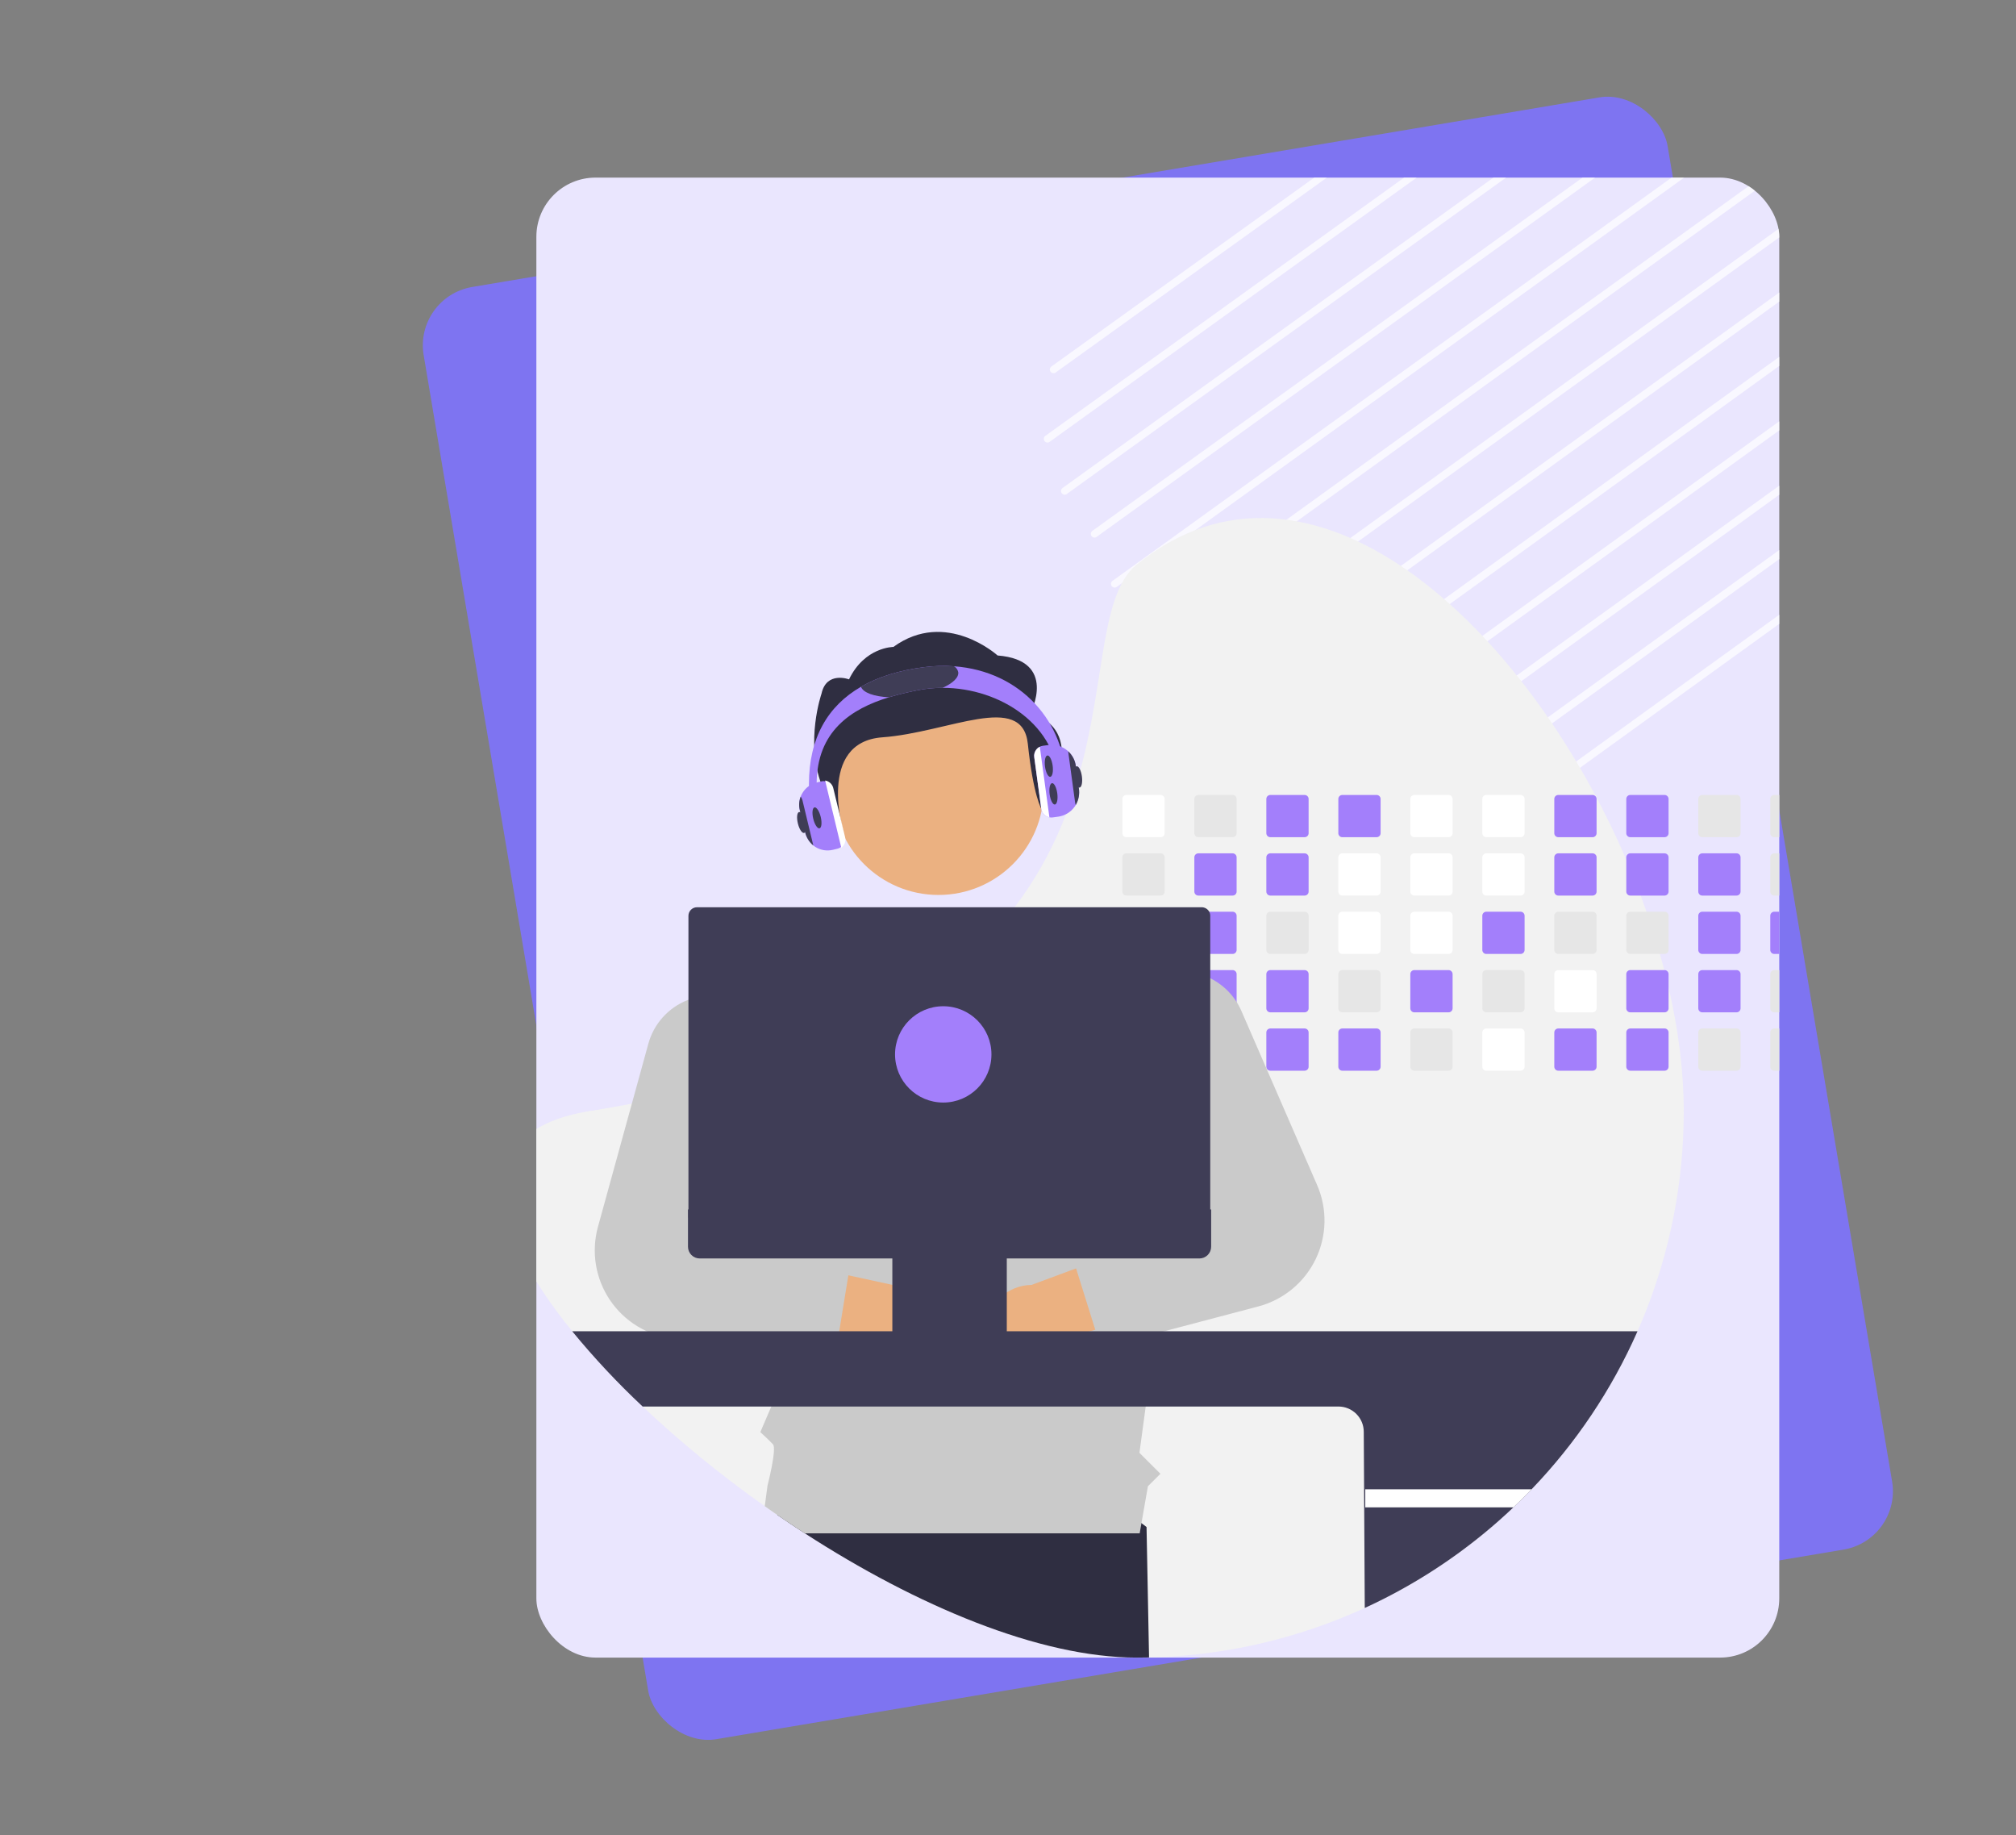 <svg width="545" height="496" viewBox="0 0 545 496" xmlns="http://www.w3.org/2000/svg">
<rect x="0" y="0" width="545" height="496" fill="#808080" stroke="none"/>
<rect x="111.881" y="80.215" width="341" height="398" rx="16" transform="rotate(-9.545 111.881 80.215)" fill="#7E74F1"/>
<g clip-path="url(#clip0_206_53)">
<rect x="145" y="48" width="336" height="400" rx="16" fill="#EAE6FE"/>
<path opacity="0.7" d="M284.803 99.87L544.09 -86.416M283.177 118.609L558.828 -79.774M287.825 132.703L571.325 -71.463M295.877 144.296L585.733 -64.573M301.326 157.805L600.307 -57.806M308.389 170.124L616 -51.862M315.369 182.507L627.143 -42.566M322.362 194.873L641.61 -35.717M329.696 206.995L652.682 -26.363M335.722 220.078L661.289 -15.18M343.069 232.181L671.465 -5.166M351.098 243.789L681.43 5.003M357.267 256.751L675.901 26.619" stroke="white" stroke-width="2" stroke-miterlimit="10" stroke-linecap="round" stroke-linejoin="round" stroke-dasharray="0.3 0.3"/>
<g clip-path="url(#clip1_206_53)">
<path d="M455.18 300.288C455.226 338.4 440.479 375.045 414.038 402.521C412.444 404.188 410.807 405.815 409.127 407.402C406.567 409.834 403.921 412.172 401.19 414.416C375.636 435.446 343.734 447.264 310.631 447.963C309.528 447.988 308.421 448 307.31 448C280.91 448 247.705 433.914 217.572 414.416C215.079 412.803 212.608 411.152 210.159 409.464C209.014 408.683 207.875 407.89 206.742 407.086C195.12 398.889 184.088 389.886 173.728 380.145C166.945 373.787 160.585 366.993 154.687 359.807C131.533 331.278 126.426 305.572 159.436 300.288C163.344 299.665 167.137 298.998 170.815 298.288C176.142 297.266 181.241 296.161 186.111 294.975C192.67 293.383 198.833 291.656 204.598 289.795C206.538 289.171 208.433 288.535 210.284 287.886C237.645 278.287 255.958 265.768 268.424 252.186C270.538 249.887 272.487 247.56 274.272 245.205C277.001 241.622 279.481 237.854 281.693 233.93C284.745 228.478 287.309 222.767 289.355 216.864L289.467 216.539C299.385 187.961 296.368 161.453 307.31 152.58C354.083 114.652 412.315 168.666 439.647 232.363C441.025 235.572 442.321 238.801 443.535 242.05C444.08 243.501 444.606 244.955 445.112 246.411C446.444 250.207 447.652 254.012 448.737 257.828C449.153 259.283 449.55 260.736 449.928 262.189C450.331 263.756 450.718 265.319 451.076 266.883C453.736 278.328 455.18 289.616 455.18 300.288Z" fill="#F2F2F2"/>
<path d="M310.631 447.963C309.528 447.988 308.421 448 307.31 448C280.91 448 247.705 433.914 217.572 414.416C215.079 412.803 212.608 411.152 210.159 409.464L212.307 396.41L277.322 387.787L309.953 412.711L310.631 447.963Z" fill="#2F2E41"/>
<path d="M313.761 214.856H304.496C304.209 214.856 303.934 214.97 303.731 215.172C303.528 215.375 303.414 215.65 303.414 215.937V225.195C303.414 225.337 303.443 225.477 303.497 225.608C303.551 225.739 303.631 225.858 303.732 225.958C303.832 226.058 303.952 226.137 304.083 226.191C304.214 226.245 304.355 226.273 304.496 226.272H313.761C314.047 226.272 314.322 226.159 314.525 225.957C314.728 225.755 314.842 225.481 314.843 225.195V215.937C314.842 215.65 314.728 215.376 314.525 215.173C314.323 214.971 314.048 214.856 313.761 214.856Z" fill="white"/>
<path d="M313.761 230.633H304.496C304.209 230.633 303.934 230.747 303.731 230.95C303.528 231.153 303.414 231.428 303.414 231.714V240.973C303.414 241.115 303.443 241.255 303.497 241.386C303.551 241.517 303.631 241.636 303.732 241.736C303.832 241.836 303.952 241.915 304.083 241.969C304.214 242.023 304.355 242.05 304.496 242.05H313.761C314.047 242.05 314.322 241.937 314.525 241.735C314.728 241.533 314.842 241.259 314.843 240.973V231.714C314.842 231.428 314.728 231.153 314.525 230.951C314.323 230.748 314.048 230.634 313.761 230.633Z" fill="#E6E6E6"/>
<path d="M313.761 246.411H304.496C304.209 246.411 303.934 246.525 303.731 246.728C303.528 246.931 303.414 247.205 303.414 247.492V256.747C303.414 256.889 303.442 257.029 303.496 257.161C303.55 257.292 303.63 257.411 303.731 257.512C303.831 257.612 303.951 257.692 304.082 257.746C304.213 257.8 304.354 257.828 304.496 257.828H313.761C314.048 257.827 314.323 257.714 314.526 257.511C314.729 257.308 314.843 257.033 314.843 256.747V247.492C314.842 247.206 314.728 246.931 314.525 246.729C314.323 246.526 314.048 246.412 313.761 246.411Z" fill="#E6E6E6"/>
<path d="M314.827 263.078C314.78 262.829 314.649 262.604 314.454 262.442C314.26 262.28 314.015 262.19 313.761 262.189H304.496C304.209 262.189 303.934 262.303 303.731 262.506C303.528 262.708 303.414 262.983 303.414 263.27V272.524C303.414 272.666 303.442 272.807 303.496 272.938C303.55 273.07 303.63 273.189 303.731 273.289C303.831 273.39 303.951 273.469 304.082 273.524C304.213 273.578 304.354 273.606 304.496 273.605H313.761C314.048 273.605 314.323 273.491 314.526 273.289C314.729 273.086 314.843 272.811 314.843 272.524V263.27C314.844 263.206 314.839 263.142 314.827 263.078Z" fill="#E6E6E6"/>
<path d="M314.182 278.05C314.048 277.995 313.906 277.966 313.761 277.966H304.496C304.354 277.966 304.213 277.994 304.082 278.048C303.951 278.102 303.831 278.182 303.731 278.282C303.63 278.383 303.55 278.502 303.496 278.633C303.442 278.765 303.414 278.905 303.414 279.047V288.302C303.414 288.444 303.441 288.585 303.495 288.716C303.55 288.848 303.629 288.967 303.73 289.068C303.831 289.168 303.95 289.248 304.082 289.302C304.213 289.356 304.354 289.384 304.496 289.383H313.761C314.048 289.383 314.323 289.269 314.526 289.066C314.729 288.864 314.843 288.589 314.843 288.302V279.047C314.843 278.835 314.78 278.627 314.662 278.449C314.545 278.272 314.378 278.133 314.182 278.05Z" fill="#E6E6E6"/>
<path d="M333.223 214.856H323.958C323.671 214.856 323.396 214.97 323.193 215.172C322.99 215.375 322.876 215.65 322.876 215.937V225.195C322.876 225.337 322.904 225.477 322.959 225.608C323.013 225.739 323.093 225.858 323.194 225.958C323.294 226.058 323.413 226.137 323.545 226.191C323.676 226.245 323.816 226.273 323.958 226.272H333.223C333.509 226.272 333.784 226.159 333.987 225.957C334.19 225.755 334.304 225.481 334.305 225.195V215.937C334.304 215.65 334.19 215.376 333.987 215.173C333.785 214.971 333.51 214.856 333.223 214.856Z" fill="#E6E6E6"/>
<path d="M333.223 230.633H323.958C323.671 230.633 323.396 230.747 323.193 230.95C322.99 231.153 322.876 231.428 322.876 231.714V240.973C322.876 241.115 322.904 241.255 322.959 241.386C323.013 241.517 323.093 241.636 323.194 241.736C323.294 241.836 323.413 241.915 323.545 241.969C323.676 242.023 323.816 242.05 323.958 242.05H333.223C333.509 242.05 333.784 241.937 333.987 241.735C334.19 241.533 334.304 241.259 334.305 240.973V231.714C334.304 231.428 334.19 231.153 333.987 230.951C333.785 230.748 333.51 230.634 333.223 230.633Z" fill="#A37FFB"/>
<path d="M333.223 246.411H323.958C323.671 246.411 323.396 246.525 323.193 246.728C322.99 246.931 322.876 247.205 322.876 247.492V256.747C322.876 256.889 322.904 257.029 322.958 257.161C323.012 257.292 323.092 257.411 323.193 257.512C323.293 257.612 323.412 257.692 323.544 257.746C323.675 257.8 323.816 257.828 323.958 257.828H333.223C333.51 257.827 333.785 257.714 333.988 257.511C334.191 257.308 334.305 257.033 334.305 256.747V247.492C334.304 247.206 334.19 246.931 333.987 246.729C333.785 246.526 333.51 246.412 333.223 246.411Z" fill="#A37FFB"/>
<path d="M333.223 262.189H323.958C323.731 262.189 323.51 262.26 323.327 262.393C323.143 262.526 323.006 262.714 322.934 262.929C322.896 263.038 322.876 263.154 322.876 263.27V272.524C322.876 272.666 322.904 272.807 322.958 272.938C323.012 273.07 323.092 273.189 323.192 273.289C323.293 273.39 323.412 273.469 323.544 273.524C323.675 273.578 323.816 273.606 323.958 273.605H333.223C333.51 273.605 333.785 273.491 333.988 273.289C334.191 273.086 334.305 272.811 334.305 272.524V263.27C334.304 262.983 334.19 262.709 333.987 262.506C333.785 262.304 333.51 262.19 333.223 262.189Z" fill="#A37FFB"/>
<path d="M333.223 277.966H323.958C323.816 277.966 323.675 277.994 323.544 278.048C323.412 278.102 323.293 278.182 323.193 278.282C323.092 278.383 323.012 278.502 322.958 278.633C322.904 278.765 322.876 278.905 322.876 279.047V288.302C322.876 288.444 322.904 288.585 322.958 288.716C323.012 288.847 323.092 288.967 323.193 289.067C323.293 289.167 323.412 289.247 323.544 289.301C323.675 289.356 323.816 289.383 323.958 289.383H333.223C333.51 289.383 333.785 289.269 333.988 289.066C334.191 288.864 334.305 288.589 334.305 288.302V279.047C334.305 278.761 334.191 278.486 333.988 278.283C333.785 278.081 333.51 277.967 333.223 277.966Z" fill="#E6E6E6"/>
<path d="M352.685 214.856H343.42C343.133 214.856 342.858 214.97 342.655 215.172C342.452 215.375 342.338 215.65 342.338 215.937V225.195C342.338 225.337 342.366 225.477 342.421 225.608C342.475 225.739 342.555 225.858 342.656 225.958C342.756 226.058 342.875 226.137 343.007 226.191C343.138 226.245 343.278 226.273 343.42 226.272H352.685C352.971 226.272 353.246 226.159 353.449 225.957C353.652 225.755 353.766 225.481 353.767 225.195V215.937C353.766 215.65 353.652 215.376 353.449 215.173C353.246 214.971 352.972 214.856 352.685 214.856Z" fill="#A37FFB"/>
<path d="M352.685 230.633H343.42C343.133 230.633 342.858 230.747 342.655 230.95C342.452 231.153 342.338 231.428 342.338 231.714V240.973C342.338 241.115 342.366 241.255 342.421 241.386C342.475 241.517 342.555 241.636 342.656 241.736C342.756 241.836 342.875 241.915 343.007 241.969C343.138 242.023 343.278 242.05 343.42 242.05H352.685C352.971 242.05 353.246 241.937 353.449 241.735C353.652 241.533 353.766 241.259 353.767 240.973V231.714C353.766 231.428 353.652 231.153 353.449 230.951C353.247 230.748 352.972 230.634 352.685 230.633Z" fill="#A37FFB"/>
<path d="M352.685 246.411H343.42C343.133 246.411 342.858 246.525 342.655 246.728C342.452 246.931 342.338 247.205 342.338 247.492V256.747C342.338 256.889 342.366 257.029 342.42 257.161C342.474 257.292 342.554 257.411 342.654 257.512C342.755 257.612 342.874 257.692 343.006 257.746C343.137 257.8 343.278 257.828 343.42 257.828H352.685C352.972 257.827 353.247 257.714 353.45 257.511C353.653 257.308 353.767 257.033 353.767 256.747V247.492C353.766 247.206 353.652 246.931 353.449 246.729C353.247 246.526 352.972 246.412 352.685 246.411Z" fill="#E6E6E6"/>
<path d="M352.685 262.189H343.42C343.133 262.189 342.858 262.303 342.655 262.506C342.452 262.708 342.338 262.983 342.338 263.27V272.524C342.338 272.666 342.366 272.807 342.42 272.938C342.474 273.07 342.554 273.189 342.654 273.289C342.755 273.39 342.874 273.469 343.006 273.524C343.137 273.578 343.278 273.606 343.42 273.605H352.685C352.972 273.605 353.247 273.491 353.45 273.289C353.653 273.086 353.767 272.811 353.767 272.524V263.27C353.766 262.983 353.652 262.709 353.449 262.506C353.247 262.304 352.972 262.19 352.685 262.189Z" fill="#A37FFB"/>
<path d="M352.685 277.966H343.42C343.278 277.966 343.137 277.994 343.006 278.048C342.874 278.102 342.755 278.182 342.654 278.282C342.554 278.383 342.474 278.502 342.42 278.633C342.366 278.765 342.338 278.905 342.338 279.047V288.302C342.338 288.444 342.366 288.585 342.42 288.716C342.474 288.847 342.554 288.967 342.654 289.067C342.755 289.167 342.874 289.247 343.006 289.301C343.137 289.356 343.278 289.383 343.42 289.383H352.685C352.972 289.383 353.247 289.269 353.45 289.066C353.653 288.864 353.767 288.589 353.767 288.302V279.047C353.767 278.761 353.653 278.486 353.45 278.283C353.247 278.081 352.972 277.967 352.685 277.966Z" fill="#A37FFB"/>
<path d="M372.147 214.856H362.882C362.595 214.856 362.32 214.97 362.117 215.172C361.914 215.375 361.8 215.65 361.8 215.937V225.195C361.8 225.337 361.828 225.477 361.883 225.608C361.937 225.739 362.017 225.858 362.117 225.958C362.218 226.058 362.337 226.137 362.468 226.191C362.599 226.245 362.74 226.273 362.882 226.272H372.147C372.433 226.272 372.708 226.159 372.911 225.957C373.113 225.755 373.228 225.481 373.229 225.195V215.937C373.228 215.65 373.114 215.376 372.911 215.173C372.708 214.971 372.433 214.856 372.147 214.856Z" fill="#A37FFB"/>
<path d="M372.147 230.633H362.882C362.595 230.633 362.32 230.747 362.117 230.95C361.914 231.153 361.8 231.428 361.8 231.714V240.973C361.8 241.115 361.828 241.255 361.883 241.386C361.937 241.517 362.017 241.636 362.117 241.736C362.218 241.836 362.337 241.915 362.468 241.969C362.599 242.023 362.74 242.05 362.882 242.05H372.147C372.433 242.05 372.708 241.937 372.911 241.735C373.113 241.533 373.228 241.259 373.229 240.973V231.714C373.228 231.428 373.114 231.153 372.911 230.951C372.708 230.748 372.433 230.634 372.147 230.633Z" fill="white"/>
<path d="M372.147 246.411H362.882C362.595 246.411 362.32 246.525 362.117 246.728C361.914 246.931 361.8 247.205 361.8 247.492V256.747C361.8 256.889 361.827 257.029 361.882 257.161C361.936 257.292 362.016 257.411 362.116 257.512C362.217 257.612 362.336 257.692 362.467 257.746C362.599 257.8 362.74 257.828 362.882 257.828H372.147C372.434 257.827 372.709 257.714 372.912 257.511C373.115 257.308 373.229 257.033 373.229 256.747V247.492C373.228 247.206 373.114 246.931 372.911 246.729C372.708 246.526 372.433 246.412 372.147 246.411Z" fill="white"/>
<path d="M372.147 262.189H362.882C362.595 262.189 362.32 262.303 362.117 262.506C361.914 262.708 361.8 262.983 361.8 263.27V272.524C361.8 272.666 361.827 272.807 361.882 272.938C361.936 273.07 362.016 273.189 362.116 273.289C362.217 273.39 362.336 273.469 362.467 273.524C362.599 273.578 362.74 273.606 362.882 273.605H372.147C372.434 273.605 372.709 273.491 372.912 273.289C373.115 273.086 373.229 272.811 373.229 272.524V263.27C373.228 262.983 373.114 262.709 372.911 262.506C372.708 262.304 372.433 262.19 372.147 262.189Z" fill="#E6E6E6"/>
<path d="M372.147 277.966H362.882C362.74 277.966 362.599 277.994 362.467 278.048C362.336 278.102 362.217 278.182 362.116 278.282C362.016 278.383 361.936 278.502 361.882 278.633C361.827 278.765 361.8 278.905 361.8 279.047V288.302C361.8 288.444 361.827 288.585 361.882 288.716C361.936 288.847 362.016 288.967 362.116 289.067C362.217 289.167 362.336 289.247 362.467 289.301C362.599 289.356 362.74 289.383 362.882 289.383H372.147C372.434 289.383 372.709 289.269 372.912 289.066C373.115 288.864 373.229 288.589 373.229 288.302V279.047C373.229 278.761 373.115 278.486 372.912 278.283C372.709 278.081 372.434 277.967 372.147 277.966Z" fill="#A37FFB"/>
<path d="M391.609 214.856H382.34C382.053 214.857 381.779 214.971 381.577 215.174C381.375 215.376 381.262 215.651 381.262 215.937V225.195C381.262 225.481 381.375 225.755 381.578 225.957C381.78 226.159 382.054 226.272 382.34 226.272H391.609C391.895 226.272 392.17 226.159 392.372 225.957C392.575 225.755 392.69 225.481 392.691 225.195V215.937C392.69 215.65 392.576 215.376 392.373 215.173C392.17 214.971 391.895 214.856 391.609 214.856Z" fill="white"/>
<path d="M391.609 230.633H382.34C382.053 230.634 381.779 230.749 381.577 230.951C381.375 231.154 381.262 231.428 381.262 231.714V240.973C381.262 241.259 381.375 241.532 381.578 241.734C381.78 241.936 382.054 242.05 382.34 242.05H391.609C391.895 242.05 392.17 241.937 392.372 241.735C392.575 241.533 392.69 241.259 392.691 240.973V231.714C392.69 231.428 392.576 231.153 392.373 230.951C392.17 230.748 391.895 230.634 391.609 230.633Z" fill="white"/>
<path d="M391.609 246.411H382.34C382.053 246.412 381.779 246.526 381.577 246.729C381.375 246.932 381.262 247.206 381.262 247.492V256.747C381.261 256.888 381.289 257.029 381.343 257.16C381.397 257.291 381.476 257.41 381.576 257.51C381.676 257.611 381.795 257.69 381.926 257.745C382.057 257.799 382.198 257.827 382.34 257.828H391.609C391.896 257.827 392.171 257.714 392.374 257.511C392.577 257.308 392.691 257.033 392.691 256.747V247.492C392.69 247.206 392.576 246.931 392.373 246.729C392.17 246.526 391.895 246.412 391.609 246.411Z" fill="white"/>
<path d="M391.609 262.189H382.34C382.053 262.19 381.779 262.304 381.577 262.507C381.375 262.709 381.262 262.984 381.262 263.27V272.524C381.261 272.666 381.289 272.806 381.343 272.937C381.397 273.069 381.476 273.188 381.576 273.288C381.676 273.388 381.795 273.468 381.926 273.523C382.057 273.577 382.198 273.605 382.34 273.605H391.609C391.896 273.605 392.171 273.491 392.374 273.289C392.577 273.086 392.691 272.811 392.691 272.524V263.27C392.69 262.983 392.576 262.709 392.373 262.506C392.17 262.304 391.895 262.19 391.609 262.189Z" fill="#A37FFB"/>
<path d="M391.609 277.966H382.34C382.198 277.967 382.057 277.995 381.926 278.049C381.795 278.104 381.676 278.183 381.576 278.284C381.476 278.384 381.397 278.503 381.343 278.634C381.289 278.765 381.261 278.906 381.262 279.047V288.302C381.261 288.444 381.289 288.584 381.343 288.715C381.397 288.846 381.476 288.965 381.576 289.066C381.676 289.166 381.795 289.246 381.926 289.3C382.057 289.355 382.198 289.383 382.34 289.383H391.609C391.896 289.383 392.171 289.269 392.374 289.066C392.577 288.864 392.691 288.589 392.691 288.302V279.047C392.691 278.761 392.577 278.486 392.374 278.283C392.171 278.081 391.896 277.967 391.609 277.966Z" fill="#E6E6E6"/>
<path d="M411.07 214.856H401.801C401.515 214.857 401.241 214.971 401.039 215.174C400.837 215.376 400.723 215.651 400.724 215.937V225.195C400.724 225.481 400.837 225.755 401.039 225.957C401.241 226.159 401.516 226.272 401.801 226.272H411.07C411.357 226.272 411.631 226.159 411.834 225.957C412.037 225.755 412.152 225.481 412.153 225.195V215.937C412.152 215.65 412.037 215.376 411.835 215.173C411.632 214.971 411.357 214.856 411.07 214.856Z" fill="white"/>
<path d="M411.07 230.633H401.801C401.515 230.634 401.241 230.749 401.039 230.951C400.837 231.154 400.723 231.428 400.724 231.714V240.973C400.724 241.259 400.837 241.532 401.039 241.734C401.241 241.936 401.516 242.05 401.801 242.05H411.07C411.357 242.05 411.631 241.937 411.834 241.735C412.037 241.533 412.152 241.259 412.153 240.973V231.714C412.152 231.428 412.037 231.153 411.835 230.951C411.632 230.748 411.357 230.634 411.07 230.633Z" fill="white"/>
<path d="M411.07 246.411H401.802C401.515 246.412 401.241 246.526 401.039 246.729C400.837 246.932 400.723 247.206 400.724 247.492V256.747C400.723 256.888 400.751 257.029 400.805 257.16C400.859 257.291 400.938 257.41 401.038 257.51C401.138 257.611 401.257 257.69 401.388 257.745C401.519 257.799 401.66 257.827 401.802 257.828H411.07C411.357 257.827 411.633 257.714 411.835 257.511C412.038 257.308 412.152 257.033 412.153 256.747V247.492C412.152 247.206 412.037 246.931 411.835 246.729C411.632 246.526 411.357 246.412 411.07 246.411Z" fill="#A37FFB"/>
<path d="M411.07 262.189H401.802C401.515 262.19 401.241 262.304 401.039 262.507C400.837 262.709 400.723 262.984 400.724 263.27V272.524C400.723 272.666 400.751 272.806 400.805 272.937C400.859 273.069 400.938 273.188 401.038 273.288C401.138 273.388 401.257 273.468 401.388 273.523C401.519 273.577 401.66 273.605 401.802 273.605H411.07C411.357 273.605 411.633 273.491 411.835 273.289C412.038 273.086 412.152 272.811 412.153 272.524V263.27C412.152 262.983 412.037 262.709 411.835 262.506C411.632 262.304 411.357 262.19 411.07 262.189Z" fill="#E6E6E6"/>
<path d="M411.07 277.966H401.802C401.66 277.967 401.519 277.995 401.388 278.049C401.257 278.104 401.138 278.183 401.038 278.284C400.938 278.384 400.859 278.503 400.805 278.634C400.751 278.765 400.723 278.906 400.724 279.047V288.302C400.723 288.444 400.751 288.584 400.805 288.715C400.859 288.846 400.938 288.965 401.038 289.066C401.138 289.166 401.257 289.246 401.388 289.3C401.519 289.355 401.66 289.383 401.802 289.383H411.07C411.357 289.383 411.633 289.269 411.835 289.066C412.038 288.864 412.152 288.589 412.153 288.302V279.047C412.152 278.761 412.038 278.486 411.835 278.283C411.633 278.081 411.357 277.967 411.07 277.966Z" fill="white"/>
<path d="M430.532 214.856H421.263C420.977 214.857 420.703 214.971 420.501 215.174C420.299 215.376 420.185 215.651 420.185 215.937V225.195C420.185 225.481 420.299 225.755 420.501 225.957C420.703 226.159 420.978 226.272 421.263 226.272H430.532C430.819 226.272 431.093 226.159 431.296 225.957C431.499 225.755 431.613 225.481 431.615 225.195V215.937C431.614 215.65 431.499 215.376 431.297 215.173C431.094 214.971 430.819 214.856 430.532 214.856Z" fill="#A37FFB"/>
<path d="M430.532 230.633H421.263C420.977 230.634 420.703 230.749 420.501 230.951C420.299 231.154 420.185 231.428 420.185 231.714V240.973C420.185 241.259 420.299 241.532 420.501 241.734C420.703 241.936 420.978 242.05 421.263 242.05H430.532C430.819 242.05 431.093 241.937 431.296 241.735C431.499 241.533 431.613 241.259 431.615 240.973V231.714C431.614 231.428 431.499 231.153 431.297 230.951C431.094 230.748 430.819 230.634 430.532 230.633Z" fill="#A37FFB"/>
<path d="M430.532 246.411H421.263C420.977 246.412 420.703 246.526 420.501 246.729C420.299 246.932 420.185 247.206 420.185 247.492V256.747C420.185 256.888 420.213 257.029 420.267 257.16C420.321 257.291 420.4 257.41 420.5 257.51C420.6 257.611 420.719 257.69 420.85 257.745C420.981 257.799 421.122 257.827 421.263 257.828H430.532C430.819 257.827 431.094 257.714 431.297 257.511C431.5 257.308 431.614 257.033 431.615 256.747V247.492C431.614 247.206 431.499 246.931 431.297 246.729C431.094 246.526 430.819 246.412 430.532 246.411Z" fill="#E6E6E6"/>
<path d="M430.532 262.189H421.263C420.977 262.19 420.703 262.304 420.501 262.507C420.299 262.709 420.185 262.984 420.185 263.27V272.524C420.185 272.666 420.213 272.806 420.267 272.937C420.321 273.069 420.4 273.188 420.5 273.288C420.6 273.388 420.719 273.468 420.85 273.523C420.981 273.577 421.122 273.605 421.263 273.605H430.532C430.819 273.605 431.094 273.491 431.297 273.289C431.5 273.086 431.614 272.811 431.615 272.524V263.27C431.614 262.983 431.499 262.709 431.297 262.506C431.094 262.304 430.819 262.19 430.532 262.189Z" fill="white"/>
<path d="M430.532 277.966H421.263C421.122 277.967 420.981 277.995 420.85 278.049C420.719 278.104 420.6 278.183 420.5 278.284C420.4 278.384 420.321 278.503 420.267 278.634C420.213 278.765 420.185 278.906 420.185 279.047V288.302C420.185 288.444 420.213 288.584 420.267 288.715C420.321 288.846 420.4 288.965 420.5 289.066C420.6 289.166 420.719 289.246 420.85 289.3C420.981 289.355 421.122 289.383 421.263 289.383H430.532C430.819 289.383 431.094 289.269 431.297 289.066C431.5 288.864 431.614 288.589 431.615 288.302V279.047C431.614 278.761 431.5 278.486 431.297 278.283C431.094 278.081 430.819 277.967 430.532 277.966Z" fill="#A37FFB"/>
<path d="M449.994 214.856H440.725C440.439 214.857 440.165 214.971 439.963 215.174C439.761 215.376 439.647 215.651 439.647 215.937V225.195C439.647 225.481 439.761 225.755 439.963 225.957C440.165 226.159 440.439 226.272 440.725 226.272H449.994C450.28 226.272 450.555 226.159 450.758 225.957C450.961 225.755 451.075 225.481 451.076 225.195V215.937C451.075 215.65 450.961 215.376 450.758 215.173C450.556 214.971 450.281 214.856 449.994 214.856Z" fill="#A37FFB"/>
<path d="M449.994 230.633H440.725C440.439 230.634 440.165 230.749 439.963 230.951C439.761 231.154 439.647 231.428 439.647 231.714V240.973C439.647 241.259 439.761 241.532 439.963 241.734C440.165 241.936 440.439 242.05 440.725 242.05H449.994C450.28 242.05 450.555 241.937 450.758 241.735C450.961 241.533 451.075 241.259 451.076 240.973V231.714C451.075 231.428 450.961 231.153 450.758 230.951C450.556 230.748 450.281 230.634 449.994 230.633Z" fill="#A37FFB"/>
<path d="M449.994 246.411H440.725C440.439 246.412 440.165 246.526 439.963 246.729C439.761 246.932 439.647 247.206 439.647 247.492V256.747C439.647 256.888 439.674 257.029 439.728 257.16C439.782 257.291 439.862 257.41 439.962 257.51C440.062 257.611 440.181 257.69 440.312 257.745C440.443 257.799 440.583 257.827 440.725 257.828H449.994C450.281 257.827 450.556 257.714 450.759 257.511C450.962 257.308 451.076 257.033 451.076 256.747V247.492C451.075 247.206 450.961 246.931 450.758 246.729C450.556 246.526 450.281 246.412 449.994 246.411Z" fill="#E6E6E6"/>
<path d="M449.994 262.189H440.725C440.439 262.19 440.165 262.304 439.963 262.507C439.761 262.709 439.647 262.984 439.647 263.27V272.524C439.647 272.666 439.674 272.806 439.728 272.937C439.782 273.069 439.862 273.188 439.962 273.288C440.062 273.388 440.181 273.468 440.312 273.523C440.443 273.577 440.583 273.605 440.725 273.605H449.994C450.281 273.605 450.556 273.491 450.759 273.289C450.962 273.086 451.076 272.811 451.076 272.524V263.27C451.075 262.983 450.961 262.709 450.758 262.506C450.556 262.304 450.281 262.19 449.994 262.189Z" fill="#A37FFB"/>
<path d="M449.994 277.966H440.725C440.583 277.967 440.443 277.995 440.312 278.049C440.181 278.104 440.062 278.183 439.962 278.284C439.862 278.384 439.782 278.503 439.728 278.634C439.674 278.765 439.647 278.906 439.647 279.047V288.302C439.647 288.444 439.674 288.584 439.728 288.715C439.782 288.846 439.862 288.965 439.962 289.066C440.062 289.166 440.181 289.246 440.312 289.3C440.443 289.355 440.583 289.383 440.725 289.383H449.994C450.281 289.383 450.556 289.269 450.759 289.066C450.962 288.864 451.076 288.589 451.076 288.302V279.047C451.076 278.761 450.962 278.486 450.759 278.283C450.556 278.081 450.281 277.967 449.994 277.966Z" fill="#A37FFB"/>
<path d="M469.456 214.856H460.187C459.901 214.857 459.627 214.971 459.425 215.174C459.222 215.376 459.109 215.651 459.109 215.937V225.195C459.109 225.481 459.223 225.755 459.425 225.957C459.627 226.159 459.901 226.272 460.187 226.272H469.456C469.742 226.272 470.017 226.159 470.22 225.957C470.423 225.755 470.537 225.481 470.538 225.195V215.937C470.537 215.65 470.423 215.376 470.22 215.173C470.018 214.971 469.743 214.856 469.456 214.856Z" fill="#E6E6E6"/>
<path d="M469.456 230.633H460.187C459.901 230.634 459.627 230.749 459.424 230.951C459.222 231.154 459.109 231.428 459.109 231.714V240.973C459.109 241.259 459.223 241.532 459.425 241.734C459.627 241.936 459.901 242.05 460.187 242.05H469.456C469.742 242.05 470.017 241.937 470.22 241.735C470.423 241.533 470.537 241.259 470.538 240.973V231.714C470.537 231.428 470.423 231.153 470.22 230.951C470.018 230.748 469.743 230.634 469.456 230.633Z" fill="#A37FFB"/>
<path d="M469.456 246.411H460.187C459.901 246.412 459.627 246.526 459.424 246.729C459.222 246.932 459.109 247.206 459.109 247.492V256.747C459.109 256.888 459.136 257.029 459.19 257.16C459.244 257.291 459.324 257.41 459.424 257.51C459.524 257.611 459.643 257.69 459.774 257.745C459.905 257.799 460.045 257.827 460.187 257.828H469.456C469.743 257.827 470.018 257.714 470.221 257.511C470.424 257.308 470.538 257.033 470.538 256.747V247.492C470.537 247.206 470.423 246.931 470.22 246.729C470.018 246.526 469.743 246.412 469.456 246.411Z" fill="#A37FFB"/>
<path d="M469.456 262.189H460.187C459.901 262.19 459.627 262.304 459.424 262.507C459.222 262.709 459.109 262.984 459.109 263.27V272.524C459.109 272.666 459.136 272.806 459.19 272.937C459.244 273.069 459.324 273.188 459.424 273.288C459.524 273.388 459.643 273.468 459.774 273.523C459.905 273.577 460.045 273.605 460.187 273.605H469.456C469.743 273.605 470.018 273.491 470.221 273.289C470.424 273.086 470.538 272.811 470.538 272.524V263.27C470.537 262.983 470.423 262.709 470.22 262.506C470.018 262.304 469.743 262.19 469.456 262.189Z" fill="#A37FFB"/>
<path d="M469.456 277.966H460.187C460.045 277.967 459.905 277.995 459.774 278.049C459.643 278.104 459.524 278.183 459.424 278.284C459.324 278.384 459.244 278.503 459.19 278.634C459.136 278.765 459.109 278.906 459.109 279.047V288.302C459.109 288.444 459.136 288.584 459.19 288.715C459.244 288.846 459.324 288.965 459.424 289.066C459.524 289.166 459.643 289.246 459.774 289.3C459.905 289.355 460.045 289.383 460.187 289.383H469.456C469.743 289.383 470.018 289.269 470.221 289.066C470.424 288.864 470.538 288.589 470.538 288.302V279.047C470.538 278.761 470.424 278.486 470.221 278.283C470.018 278.081 469.743 277.967 469.456 277.966Z" fill="#E6E6E6"/>
<path d="M488.918 214.856H479.649C479.363 214.857 479.088 214.971 478.886 215.174C478.684 215.376 478.571 215.651 478.571 215.937V225.195C478.571 225.481 478.685 225.755 478.887 225.957C479.089 226.159 479.363 226.272 479.649 226.272H488.918C489.204 226.272 489.479 226.159 489.682 225.957C489.885 225.755 489.999 225.481 490 225.195V215.937C489.999 215.65 489.885 215.376 489.682 215.173C489.479 214.971 489.205 214.856 488.918 214.856Z" fill="#E6E6E6"/>
<path d="M488.918 230.633H479.649C479.363 230.634 479.088 230.749 478.886 230.951C478.684 231.154 478.571 231.428 478.571 231.714V240.973C478.571 241.259 478.685 241.532 478.887 241.734C479.089 241.936 479.363 242.05 479.649 242.05H488.918C489.204 242.05 489.479 241.937 489.682 241.735C489.885 241.533 489.999 241.259 490 240.973V231.714C489.999 231.428 489.885 231.153 489.682 230.951C489.479 230.748 489.205 230.634 488.918 230.633Z" fill="#E6E6E6"/>
<path d="M488.918 246.411H479.649C479.363 246.412 479.088 246.526 478.886 246.729C478.684 246.932 478.571 247.206 478.571 247.492V256.747C478.571 256.888 478.598 257.029 478.652 257.16C478.706 257.291 478.785 257.41 478.886 257.51C478.986 257.611 479.105 257.69 479.236 257.745C479.367 257.799 479.507 257.827 479.649 257.828H488.918C489.205 257.827 489.48 257.714 489.683 257.511C489.886 257.308 490 257.033 490 256.747V247.492C489.999 247.206 489.885 246.931 489.682 246.729C489.479 246.526 489.205 246.412 488.918 246.411Z" fill="#A37FFB"/>
<path d="M488.918 262.189H479.649C479.363 262.19 479.088 262.304 478.886 262.507C478.684 262.709 478.571 262.984 478.571 263.27V272.524C478.571 272.666 478.598 272.806 478.652 272.937C478.706 273.069 478.785 273.188 478.886 273.288C478.986 273.388 479.105 273.468 479.236 273.523C479.367 273.577 479.507 273.605 479.649 273.605H488.918C489.205 273.605 489.48 273.491 489.683 273.289C489.886 273.086 490 272.811 490 272.524V263.27C489.999 262.983 489.885 262.709 489.682 262.506C489.479 262.304 489.205 262.19 488.918 262.189Z" fill="#E6E6E6"/>
<path d="M488.918 277.966H479.649C479.507 277.967 479.367 277.995 479.236 278.049C479.105 278.104 478.986 278.183 478.886 278.284C478.785 278.384 478.706 278.503 478.652 278.634C478.598 278.765 478.571 278.906 478.571 279.047V288.302C478.571 288.444 478.598 288.584 478.652 288.715C478.706 288.846 478.785 288.965 478.886 289.066C478.986 289.166 479.105 289.246 479.236 289.3C479.367 289.355 479.507 289.383 479.649 289.383H488.918C489.205 289.383 489.48 289.269 489.683 289.066C489.886 288.864 490 288.589 490 288.302V279.047C490 278.761 489.886 278.486 489.683 278.283C489.48 278.081 489.205 277.967 488.918 277.966Z" fill="#E6E6E6"/>
<path d="M275.885 414.416H275.627L275.848 414.387L275.885 414.416Z" fill="#2F2E41"/>
<path d="M253.709 241.881C269.414 241.881 282.145 229.164 282.145 213.477C282.145 197.789 269.414 185.072 253.709 185.072C238.005 185.072 225.273 197.789 225.273 213.477C225.273 229.164 238.005 241.881 253.709 241.881Z" fill="#EBB181"/>
<path d="M278.612 192.651C278.612 192.651 286.049 178.448 269.687 177.157C269.687 177.157 255.737 164.517 241.519 174.846C241.519 174.846 233.764 174.846 229.523 183.613C229.523 183.613 223.424 181.302 222.083 187.486C222.083 187.486 217.62 200.398 222.083 212.018C226.547 223.638 228.029 224.929 228.029 224.929C228.029 224.929 220.695 200.567 238.547 199.276C256.398 197.984 276.374 186.841 277.862 201.043C279.35 215.245 281.588 218.745 281.588 218.745C281.588 218.745 295.718 198.461 278.612 192.651Z" fill="#2F2E41"/>
<path d="M327.267 283.479L327.176 283.962L326.148 289.383L319.043 326.884L318.623 329.091L317.74 333.76L316.533 340.129L313.857 354.244L313.091 358.289L312.804 359.807L312.704 360.339L311.909 364.526L311.668 365.79L309.728 380.145L308.034 392.655L313.703 398.318L310.323 401.694L308.105 414.387L308.109 414.416H217.572C213.909 412.046 210.299 409.603 206.742 407.086L207.487 401.515C207.487 401.515 210.051 391.566 208.973 390.377C207.899 389.188 205.543 387.064 205.543 387.064L208.511 380.145L208.923 379.185L208.232 364.871L208.215 364.526L207.986 359.807L207.957 359.2L207.911 358.289L207.033 340.129L207.017 339.83L206.75 334.326L206.5 329.091L206.392 326.884L205.323 304.795L204.598 289.795L203.966 276.736L206.509 275.875L233.708 266.641L244.975 252.011L268.424 252.186L279.903 252.273L299.057 270.017L303.414 272.096L303.448 272.113L306.573 273.605L314.498 277.384L322.876 281.384L327.176 283.434L327.267 283.479Z" fill="#CACACA"/>
<path d="M248.005 371.802C246.287 372.467 244.443 372.747 242.605 372.624C240.766 372.5 238.977 371.975 237.363 371.086C235.75 370.197 234.351 368.965 233.265 367.478C232.18 365.99 231.434 364.283 231.08 362.477L186.73 356.191L202.147 338.771L241.9 347.41C244.977 347.018 248.092 347.767 250.654 349.515C253.215 351.264 255.046 353.89 255.798 356.897C256.551 359.904 256.173 363.082 254.737 365.829C253.301 368.576 250.905 370.701 248.005 371.802Z" fill="#EBB181"/>
<path d="M228.231 340.129C227.409 339.089 226.246 338.372 224.947 338.105L206.75 334.326L204.881 333.939C203.795 333.713 202.77 333.26 201.871 332.61C200.972 331.96 200.221 331.128 199.666 330.168C199.091 329.16 198.743 328.04 198.647 326.884C198.56 325.833 198.686 324.775 199.017 323.774L205.323 304.795L209.414 292.48C209.91 290.995 210.202 289.45 210.284 287.886C210.512 283.56 209.172 279.296 206.509 275.875C204.168 272.869 200.921 270.695 197.248 269.674C193.574 268.652 189.67 268.839 186.11 270.204C186.006 270.242 185.898 270.283 185.794 270.325C183.242 271.343 180.961 272.94 179.133 274.99C177.305 277.04 175.979 279.487 175.26 282.136L170.815 298.288L161.646 331.586C160.728 334.922 160.543 338.417 161.102 341.831C161.662 345.245 162.954 348.499 164.889 351.368C166.824 354.238 169.357 356.656 172.314 358.456C175.271 360.257 178.583 361.399 182.023 361.803L208.232 364.871L220.36 366.293C221.763 366.461 223.177 366.095 224.322 365.269C225.466 364.442 226.257 363.215 226.537 361.832C226.556 361.756 226.572 361.68 226.582 361.603L226.874 359.807L229.342 344.682L229.367 344.528C229.495 343.756 229.461 342.966 229.265 342.209C229.069 341.451 228.717 340.743 228.231 340.129Z" fill="#CACACA"/>
<path d="M276.255 372.287C278.05 372.703 279.914 372.721 281.717 372.34C283.52 371.958 285.217 371.187 286.689 370.079C288.161 368.972 289.372 367.555 290.237 365.93C291.101 364.304 291.599 362.509 291.694 360.671L334.714 348.201L316.991 333.126L278.855 347.279C275.753 347.324 272.775 348.504 270.486 350.596C268.197 352.688 266.755 355.546 266.435 358.629C266.114 361.711 266.937 364.804 268.747 367.322C270.556 369.839 273.228 371.605 276.255 372.287Z" fill="#EBB181"/>
<path d="M356.073 320.306L335.612 273.269C333.939 269.407 330.95 266.262 327.176 264.392C326.009 263.819 324.784 263.373 323.521 263.062C323.326 263.012 323.13 262.966 322.934 262.929C320.257 262.345 317.48 262.396 314.827 263.078C312.401 263.701 310.134 264.827 308.173 266.384C306.212 267.941 304.602 269.893 303.448 272.113C303.435 272.131 303.424 272.151 303.414 272.171C302.125 274.663 301.439 277.423 301.412 280.229C301.385 283.034 302.018 285.806 303.26 288.323L303.514 288.83L317.973 317.837C318.467 318.829 318.745 319.914 318.79 321.021C318.834 322.128 318.644 323.231 318.231 324.259C317.818 325.288 317.193 326.217 316.395 326.987C315.597 327.756 314.646 328.349 313.603 328.725L312.587 329.091L294.324 335.681C292.954 336.169 291.827 337.17 291.18 338.472C290.533 339.774 290.418 341.276 290.857 342.661L290.903 342.807L296.022 359.171C296.047 359.246 296.072 359.32 296.101 359.395C296.147 359.536 296.202 359.674 296.268 359.807C296.812 361.026 297.774 362.011 298.98 362.585C300.186 363.159 301.558 363.284 302.848 362.937L312.704 360.339L314.714 359.807L340.165 353.093C343.514 352.209 346.632 350.612 349.306 348.413C351.98 346.213 354.146 343.462 355.657 340.349C357.168 337.235 357.987 333.832 358.059 330.373C358.131 326.914 357.453 323.48 356.073 320.306Z" fill="#CACACA"/>
<path d="M154.687 359.807C160.585 366.993 166.945 373.787 173.728 380.145H361.842C363.654 380.148 365.391 380.869 366.672 382.149C367.953 383.43 368.674 385.166 368.676 386.976L368.946 434.592C380.519 429.281 391.356 422.499 401.19 414.416C403.92 412.175 406.566 409.837 409.127 407.402C410.804 405.814 412.441 404.187 414.038 402.521C426.01 390.063 435.704 375.607 442.681 359.807H154.687Z" fill="#3F3D56"/>
<path d="M414.038 402.521C412.444 404.188 410.807 405.815 409.127 407.402H369.083V402.521H414.038Z" fill="white"/>
<path d="M326.893 246.411C326.695 246.046 326.402 245.742 326.045 245.53C325.688 245.317 325.281 245.205 324.866 245.205H188.416C187.805 245.207 187.218 245.451 186.786 245.883C186.354 246.316 186.111 246.902 186.11 247.513V329.091H327.176V247.513C327.178 247.127 327.08 246.748 326.893 246.411Z" fill="#3F3D56"/>
<path d="M185.987 326.883V336.95C185.987 337.367 186.069 337.78 186.229 338.166C186.389 338.551 186.623 338.902 186.919 339.197C187.214 339.492 187.565 339.726 187.951 339.886C188.337 340.045 188.751 340.128 189.168 340.128H241.234V359.995H240.543C240.489 359.995 240.435 360.005 240.385 360.026C240.335 360.047 240.289 360.077 240.251 360.116C240.212 360.154 240.182 360.2 240.161 360.25C240.14 360.3 240.13 360.353 240.13 360.408V361.789C240.13 361.844 240.14 361.897 240.161 361.947C240.182 361.998 240.212 362.043 240.251 362.081C240.289 362.12 240.335 362.15 240.385 362.171C240.435 362.192 240.489 362.202 240.543 362.202H272.865C272.919 362.202 272.973 362.192 273.023 362.171C273.073 362.15 273.119 362.12 273.157 362.081C273.195 362.043 273.226 361.998 273.247 361.947C273.267 361.897 273.278 361.844 273.278 361.789V360.408C273.278 360.353 273.267 360.3 273.247 360.25C273.226 360.2 273.195 360.154 273.157 360.116C273.119 360.077 273.073 360.047 273.023 360.026C272.973 360.005 272.919 359.995 272.865 359.995H272.173V340.128H324.239C324.657 340.128 325.071 340.045 325.457 339.886C325.843 339.726 326.193 339.492 326.489 339.197C326.784 338.902 327.019 338.551 327.179 338.166C327.338 337.78 327.421 337.367 327.421 336.95V326.883H185.987Z" fill="#3F3D56"/>
<path d="M254.995 297.989C262.191 297.989 268.025 292.162 268.025 284.974C268.025 277.785 262.191 271.958 254.995 271.958C247.799 271.958 241.965 277.785 241.965 284.974C241.965 292.162 247.799 297.989 254.995 297.989Z" fill="#A37FFB"/>
<path d="M288.194 211.925H286.113C286.113 196.209 270.542 185.911 254.835 185.903C252.55 185.896 250.27 186.118 248.03 186.564C245.507 187.067 242.889 187.67 240.317 188.456C230.174 191.561 220.768 197.565 220.768 211.925C220.766 214.713 221.121 217.491 221.825 220.19L219.811 220.714C219.064 217.844 218.686 214.89 218.687 211.925C218.687 199.377 223.844 190.759 232.751 185.62C237.433 182.918 243.148 181.176 249.694 180.328C252.419 179.966 255.173 179.882 257.915 180.078C275.978 181.375 288.194 195.211 288.194 211.925Z" fill="#A37FFB"/>
<path d="M291.661 213.076L290.841 207.023C290.638 205.494 289.901 204.086 288.76 203.048C288.027 202.372 287.15 201.87 286.194 201.582C285.239 201.294 284.23 201.227 283.245 201.385L281.942 201.564C281.586 201.611 281.242 201.728 280.931 201.909C280.621 202.089 280.349 202.33 280.132 202.616C279.913 202.901 279.753 203.227 279.661 203.575C279.568 203.922 279.546 204.284 279.595 204.641L281.489 218.585C281.567 219.153 281.822 219.683 282.218 220.098C282.613 220.514 283.13 220.795 283.694 220.901C283.862 220.934 284.032 220.951 284.202 220.951C284.325 220.95 284.447 220.942 284.569 220.926L286.025 220.73C286.913 220.612 287.768 220.315 288.537 219.855C289.305 219.395 289.972 218.783 290.495 218.057C290.608 217.899 290.716 217.737 290.816 217.57C291.596 216.21 291.894 214.627 291.661 213.076Z" fill="#A37FFB"/>
<path d="M281.102 201.818C280.719 202.003 280.387 202.277 280.132 202.616C279.913 202.901 279.753 203.227 279.661 203.575C279.568 203.922 279.546 204.284 279.595 204.641L281.489 218.585C281.567 219.153 281.822 219.683 282.218 220.098C282.613 220.514 283.13 220.795 283.694 220.901L281.102 201.818Z" fill="white"/>
<path d="M291.661 213.076L290.841 207.023C290.638 205.494 289.901 204.086 288.76 203.048L290.645 216.922C290.673 217.145 290.731 217.363 290.816 217.57C291.596 216.21 291.894 214.627 291.661 213.076Z" fill="#3F3D56"/>
<path d="M285.18 217.438C285.75 217.361 286.036 216.007 285.82 214.414C285.604 212.821 284.967 211.593 284.397 211.67C283.828 211.747 283.541 213.101 283.758 214.694C283.974 216.286 284.611 217.515 285.18 217.438Z" fill="#3F3D56"/>
<path d="M283.932 209.954C284.501 209.877 284.788 208.523 284.571 206.931C284.355 205.338 283.718 204.109 283.149 204.187C282.579 204.264 282.293 205.617 282.509 207.21C282.725 208.803 283.362 210.031 283.932 209.954Z" fill="#3F3D56"/>
<path d="M291.84 212.864C292.409 212.787 292.695 211.434 292.479 209.841C292.263 208.248 291.626 207.02 291.056 207.097C290.487 207.174 290.201 208.528 290.417 210.12C290.633 211.713 291.27 212.942 291.84 212.864Z" fill="#3F3D56"/>
<path d="M254.835 185.903C252.55 185.896 250.27 186.118 248.03 186.564C245.507 187.067 242.89 187.67 240.317 188.456C236.301 188.26 233.346 187.221 232.751 185.62C237.433 182.918 243.148 181.176 249.695 180.328C252.419 179.966 255.173 179.882 257.915 180.078C258.205 180.248 258.456 180.477 258.651 180.751C258.846 181.025 258.981 181.337 259.047 181.666C259.242 183.113 257.59 184.651 254.835 185.903Z" fill="#3F3D56"/>
<path d="M228.264 226.351L225.059 213.043C224.945 212.563 224.691 212.127 224.33 211.791C223.968 211.454 223.516 211.232 223.028 211.151C222.89 211.13 222.751 211.119 222.612 211.118C222.416 211.119 222.22 211.142 222.029 211.189L220.789 211.488C219.192 211.874 217.814 212.877 216.956 214.277C216.098 215.676 215.832 217.359 216.215 218.955L217.651 224.925C217.979 226.331 218.759 227.59 219.873 228.509C220.054 228.654 220.243 228.789 220.439 228.912C221.137 229.349 221.915 229.642 222.728 229.773C223.541 229.904 224.372 229.872 225.172 229.677L226.408 229.378C226.735 229.302 227.042 229.159 227.311 228.958C227.711 228.667 228.015 228.263 228.184 227.799C228.354 227.335 228.382 226.831 228.264 226.351Z" fill="#A37FFB"/>
<path d="M221.545 223.875C222.104 223.741 222.252 222.365 221.875 220.802C221.499 219.24 220.741 218.082 220.182 218.216C219.623 218.35 219.476 219.726 219.852 221.289C220.229 222.851 220.987 224.009 221.545 223.875Z" fill="#3F3D56"/>
<path d="M217.383 225.122C217.942 224.988 218.09 223.612 217.713 222.05C217.337 220.487 216.579 219.329 216.02 219.463C215.461 219.598 215.314 220.973 215.69 222.536C216.067 224.099 216.825 225.257 217.383 225.122Z" fill="#3F3D56"/>
<path d="M228.468 226.301L225.263 212.993C225.138 212.474 224.863 212.002 224.471 211.639C224.08 211.275 223.589 211.034 223.061 210.948L227.436 229.124C227.868 228.808 228.196 228.371 228.38 227.869C228.564 227.367 228.594 226.821 228.468 226.301Z" fill="white"/>
<path d="M216.939 216.319C216.85 215.949 216.684 215.602 216.452 215.3C216.001 216.466 215.919 217.741 216.215 218.955L217.651 224.925C217.978 226.331 218.759 227.59 219.873 228.509L216.939 216.319Z" fill="#3F3D56"/>
</g>
</g>
<defs>
<clipPath id="clip0_206_53">
<rect x="145" y="48" width="336" height="400" rx="16" fill="white"/>
</clipPath>
<clipPath id="clip1_206_53">
<rect width="354" height="308" fill="white" transform="translate(136 140)"/>
</clipPath>
</defs>
</svg>
